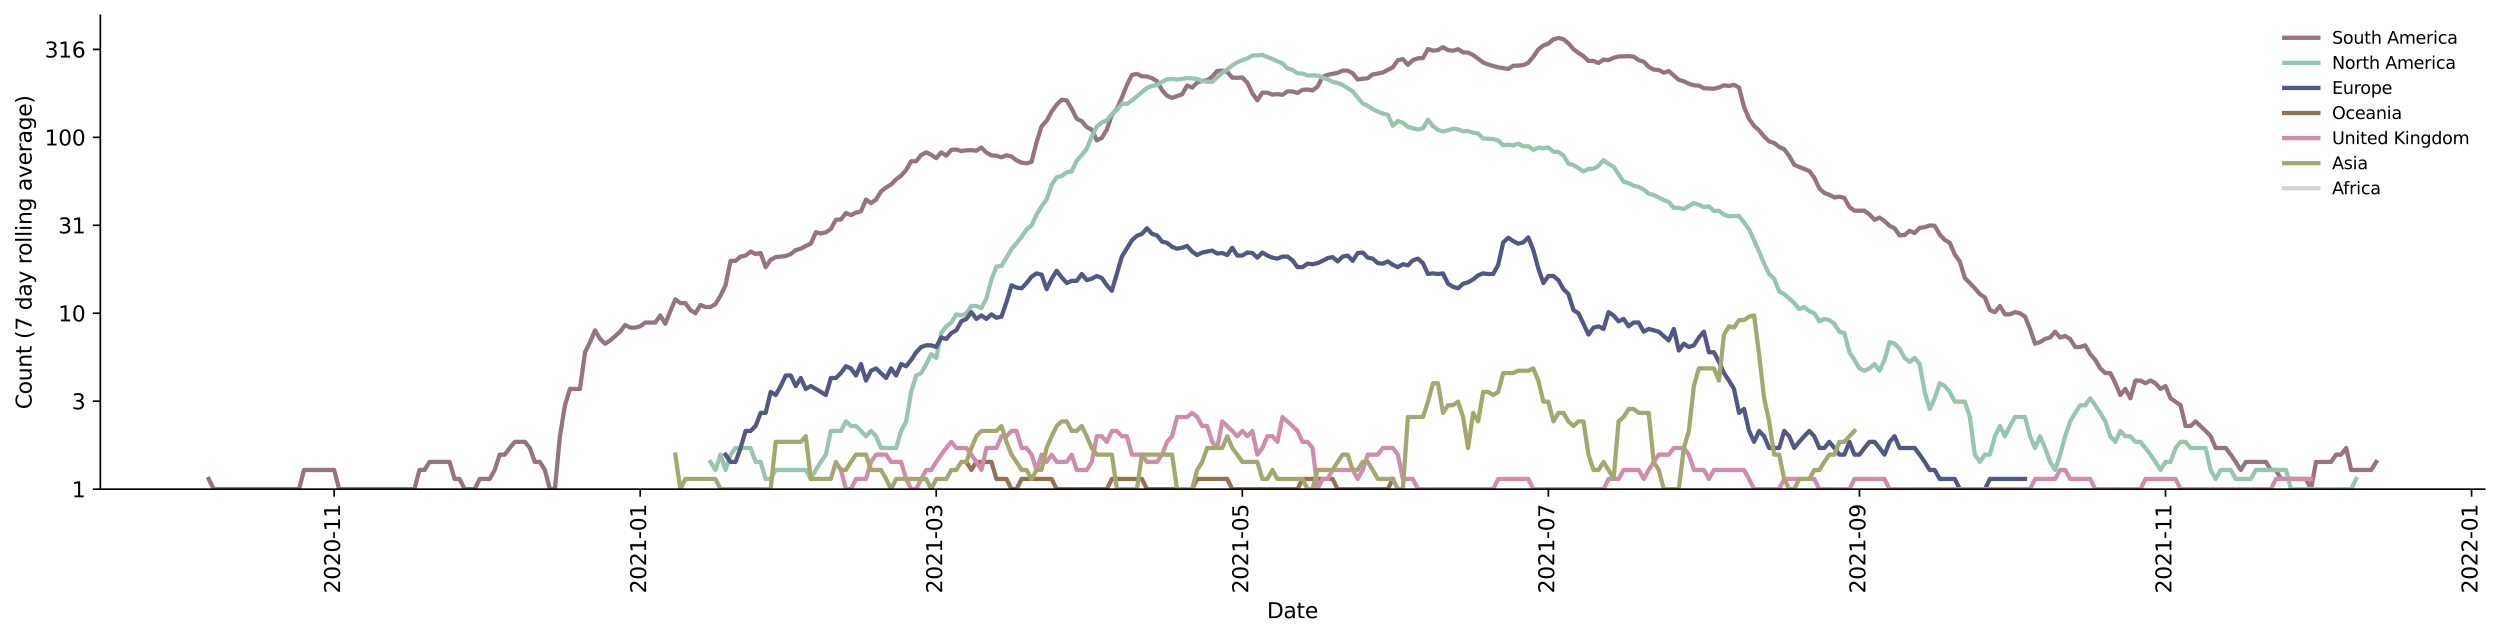 <?xml version="1.0" encoding="utf-8" standalone="no"?>
<!DOCTYPE svg PUBLIC "-//W3C//DTD SVG 1.1//EN"
  "http://www.w3.org/Graphics/SVG/1.1/DTD/svg11.dtd">
<svg height="298.621pt" version="1.1" viewBox="0 0 1170.166 298.621" width="1170.166pt" xmlns="http://www.w3.org/2000/svg" xmlns:xlink="http://www.w3.org/1999/xlink">
 <defs>
  <style type="text/css">*{stroke-linecap:butt;stroke-linejoin:round;}</style>
 </defs>
 <g id="figure_1">
  <g id="patch_1">
   <path d="M 0 298.621 
L 1170.166 298.621 
L 1170.166 0 
L 0 0 
z
" style="fill:#ffffff;"/>
  </g>
  <g id="axes_1">
   <g id="patch_2">
    <path d="M 46.966 228.96 
L 1162.966 228.96 
L 1162.966 7.2 
L 46.966 7.2 
z
" style="fill:#ffffff;"/>
   </g>
   <g id="matplotlib.axis_1">
    <g id="xtick_1">
     <g id="line2d_1">
      <defs>
       <path d="M 0 0 
L 0 3.5 
" id="m9dbca176b5" style="stroke:#000000;stroke-width:0.8;"/>
      </defs>
      <g>
       <use style="stroke:#000000;stroke-width:0.8;" x="156.405" xlink:href="#m9dbca176b5" y="228.96"/>
      </g>
     </g>
     <g id="text_1">
      <!-- 2020-11 -->
      <g transform="translate(159.164 277.743)rotate(-90)scale(0.1 -0.1)">
       <defs>
        <path d="M 1228 531 
L 3431 531 
L 3431 0 
L 469 0 
L 469 531 
Q 828 903 1448 1529 
Q 2069 2156 2228 2338 
Q 2531 2678 2651 2914 
Q 2772 3150 2772 3378 
Q 2772 3750 2511 3984 
Q 2250 4219 1831 4219 
Q 1534 4219 1204 4116 
Q 875 4013 500 3803 
L 500 4441 
Q 881 4594 1212 4672 
Q 1544 4750 1819 4750 
Q 2544 4750 2975 4387 
Q 3406 4025 3406 3419 
Q 3406 3131 3298 2873 
Q 3191 2616 2906 2266 
Q 2828 2175 2409 1742 
Q 1991 1309 1228 531 
z
" id="DejaVuSans-32" transform="scale(0.016)"/>
        <path d="M 2034 4250 
Q 1547 4250 1301 3770 
Q 1056 3291 1056 2328 
Q 1056 1369 1301 889 
Q 1547 409 2034 409 
Q 2525 409 2770 889 
Q 3016 1369 3016 2328 
Q 3016 3291 2770 3770 
Q 2525 4250 2034 4250 
z
M 2034 4750 
Q 2819 4750 3233 4129 
Q 3647 3509 3647 2328 
Q 3647 1150 3233 529 
Q 2819 -91 2034 -91 
Q 1250 -91 836 529 
Q 422 1150 422 2328 
Q 422 3509 836 4129 
Q 1250 4750 2034 4750 
z
" id="DejaVuSans-30" transform="scale(0.016)"/>
        <path d="M 313 2009 
L 1997 2009 
L 1997 1497 
L 313 1497 
L 313 2009 
z
" id="DejaVuSans-2d" transform="scale(0.016)"/>
        <path d="M 794 531 
L 1825 531 
L 1825 4091 
L 703 3866 
L 703 4441 
L 1819 4666 
L 2450 4666 
L 2450 531 
L 3481 531 
L 3481 0 
L 794 0 
L 794 531 
z
" id="DejaVuSans-31" transform="scale(0.016)"/>
       </defs>
       <use xlink:href="#DejaVuSans-32"/>
       <use x="63.623" xlink:href="#DejaVuSans-30"/>
       <use x="127.246" xlink:href="#DejaVuSans-32"/>
       <use x="190.869" xlink:href="#DejaVuSans-30"/>
       <use x="254.492" xlink:href="#DejaVuSans-2d"/>
       <use x="290.576" xlink:href="#DejaVuSans-31"/>
       <use x="354.199" xlink:href="#DejaVuSans-31"/>
      </g>
     </g>
    </g>
    <g id="xtick_2">
     <g id="line2d_2">
      <g>
       <use style="stroke:#000000;stroke-width:0.8;" x="299.663" xlink:href="#m9dbca176b5" y="228.96"/>
      </g>
     </g>
     <g id="text_2">
      <!-- 2021-01 -->
      <g transform="translate(302.422 277.743)rotate(-90)scale(0.1 -0.1)">
       <use xlink:href="#DejaVuSans-32"/>
       <use x="63.623" xlink:href="#DejaVuSans-30"/>
       <use x="127.246" xlink:href="#DejaVuSans-32"/>
       <use x="190.869" xlink:href="#DejaVuSans-31"/>
       <use x="254.492" xlink:href="#DejaVuSans-2d"/>
       <use x="290.576" xlink:href="#DejaVuSans-30"/>
       <use x="354.199" xlink:href="#DejaVuSans-31"/>
      </g>
     </g>
    </g>
    <g id="xtick_3">
     <g id="line2d_3">
      <g>
       <use style="stroke:#000000;stroke-width:0.8;" x="438.223" xlink:href="#m9dbca176b5" y="228.96"/>
      </g>
     </g>
     <g id="text_3">
      <!-- 2021-03 -->
      <g transform="translate(440.983 277.743)rotate(-90)scale(0.1 -0.1)">
       <defs>
        <path d="M 2597 2516 
Q 3050 2419 3304 2112 
Q 3559 1806 3559 1356 
Q 3559 666 3084 287 
Q 2609 -91 1734 -91 
Q 1441 -91 1130 -33 
Q 819 25 488 141 
L 488 750 
Q 750 597 1062 519 
Q 1375 441 1716 441 
Q 2309 441 2620 675 
Q 2931 909 2931 1356 
Q 2931 1769 2642 2001 
Q 2353 2234 1838 2234 
L 1294 2234 
L 1294 2753 
L 1863 2753 
Q 2328 2753 2575 2939 
Q 2822 3125 2822 3475 
Q 2822 3834 2567 4026 
Q 2313 4219 1838 4219 
Q 1578 4219 1281 4162 
Q 984 4106 628 3988 
L 628 4550 
Q 988 4650 1302 4700 
Q 1616 4750 1894 4750 
Q 2613 4750 3031 4423 
Q 3450 4097 3450 3541 
Q 3450 3153 3228 2886 
Q 3006 2619 2597 2516 
z
" id="DejaVuSans-33" transform="scale(0.016)"/>
       </defs>
       <use xlink:href="#DejaVuSans-32"/>
       <use x="63.623" xlink:href="#DejaVuSans-30"/>
       <use x="127.246" xlink:href="#DejaVuSans-32"/>
       <use x="190.869" xlink:href="#DejaVuSans-31"/>
       <use x="254.492" xlink:href="#DejaVuSans-2d"/>
       <use x="290.576" xlink:href="#DejaVuSans-30"/>
       <use x="354.199" xlink:href="#DejaVuSans-33"/>
      </g>
     </g>
    </g>
    <g id="xtick_4">
     <g id="line2d_4">
      <g>
       <use style="stroke:#000000;stroke-width:0.8;" x="581.481" xlink:href="#m9dbca176b5" y="228.96"/>
      </g>
     </g>
     <g id="text_4">
      <!-- 2021-05 -->
      <g transform="translate(584.24 277.743)rotate(-90)scale(0.1 -0.1)">
       <defs>
        <path d="M 691 4666 
L 3169 4666 
L 3169 4134 
L 1269 4134 
L 1269 2991 
Q 1406 3038 1543 3061 
Q 1681 3084 1819 3084 
Q 2600 3084 3056 2656 
Q 3513 2228 3513 1497 
Q 3513 744 3044 326 
Q 2575 -91 1722 -91 
Q 1428 -91 1123 -41 
Q 819 9 494 109 
L 494 744 
Q 775 591 1075 516 
Q 1375 441 1709 441 
Q 2250 441 2565 725 
Q 2881 1009 2881 1497 
Q 2881 1984 2565 2268 
Q 2250 2553 1709 2553 
Q 1456 2553 1204 2497 
Q 953 2441 691 2322 
L 691 4666 
z
" id="DejaVuSans-35" transform="scale(0.016)"/>
       </defs>
       <use xlink:href="#DejaVuSans-32"/>
       <use x="63.623" xlink:href="#DejaVuSans-30"/>
       <use x="127.246" xlink:href="#DejaVuSans-32"/>
       <use x="190.869" xlink:href="#DejaVuSans-31"/>
       <use x="254.492" xlink:href="#DejaVuSans-2d"/>
       <use x="290.576" xlink:href="#DejaVuSans-30"/>
       <use x="354.199" xlink:href="#DejaVuSans-35"/>
      </g>
     </g>
    </g>
    <g id="xtick_5">
     <g id="line2d_5">
      <g>
       <use style="stroke:#000000;stroke-width:0.8;" x="724.738" xlink:href="#m9dbca176b5" y="228.96"/>
      </g>
     </g>
     <g id="text_5">
      <!-- 2021-07 -->
      <g transform="translate(727.498 277.743)rotate(-90)scale(0.1 -0.1)">
       <defs>
        <path d="M 525 4666 
L 3525 4666 
L 3525 4397 
L 1831 0 
L 1172 0 
L 2766 4134 
L 525 4134 
L 525 4666 
z
" id="DejaVuSans-37" transform="scale(0.016)"/>
       </defs>
       <use xlink:href="#DejaVuSans-32"/>
       <use x="63.623" xlink:href="#DejaVuSans-30"/>
       <use x="127.246" xlink:href="#DejaVuSans-32"/>
       <use x="190.869" xlink:href="#DejaVuSans-31"/>
       <use x="254.492" xlink:href="#DejaVuSans-2d"/>
       <use x="290.576" xlink:href="#DejaVuSans-30"/>
       <use x="354.199" xlink:href="#DejaVuSans-37"/>
      </g>
     </g>
    </g>
    <g id="xtick_6">
     <g id="line2d_6">
      <g>
       <use style="stroke:#000000;stroke-width:0.8;" x="870.344" xlink:href="#m9dbca176b5" y="228.96"/>
      </g>
     </g>
     <g id="text_6">
      <!-- 2021-09 -->
      <g transform="translate(873.104 277.743)rotate(-90)scale(0.1 -0.1)">
       <defs>
        <path d="M 703 97 
L 703 672 
Q 941 559 1184 500 
Q 1428 441 1663 441 
Q 2288 441 2617 861 
Q 2947 1281 2994 2138 
Q 2813 1869 2534 1725 
Q 2256 1581 1919 1581 
Q 1219 1581 811 2004 
Q 403 2428 403 3163 
Q 403 3881 828 4315 
Q 1253 4750 1959 4750 
Q 2769 4750 3195 4129 
Q 3622 3509 3622 2328 
Q 3622 1225 3098 567 
Q 2575 -91 1691 -91 
Q 1453 -91 1209 -44 
Q 966 3 703 97 
z
M 1959 2075 
Q 2384 2075 2632 2365 
Q 2881 2656 2881 3163 
Q 2881 3666 2632 3958 
Q 2384 4250 1959 4250 
Q 1534 4250 1286 3958 
Q 1038 3666 1038 3163 
Q 1038 2656 1286 2365 
Q 1534 2075 1959 2075 
z
" id="DejaVuSans-39" transform="scale(0.016)"/>
       </defs>
       <use xlink:href="#DejaVuSans-32"/>
       <use x="63.623" xlink:href="#DejaVuSans-30"/>
       <use x="127.246" xlink:href="#DejaVuSans-32"/>
       <use x="190.869" xlink:href="#DejaVuSans-31"/>
       <use x="254.492" xlink:href="#DejaVuSans-2d"/>
       <use x="290.576" xlink:href="#DejaVuSans-30"/>
       <use x="354.199" xlink:href="#DejaVuSans-39"/>
      </g>
     </g>
    </g>
    <g id="xtick_7">
     <g id="line2d_7">
      <g>
       <use style="stroke:#000000;stroke-width:0.8;" x="1013.602" xlink:href="#m9dbca176b5" y="228.96"/>
      </g>
     </g>
     <g id="text_7">
      <!-- 2021-11 -->
      <g transform="translate(1016.361 277.743)rotate(-90)scale(0.1 -0.1)">
       <use xlink:href="#DejaVuSans-32"/>
       <use x="63.623" xlink:href="#DejaVuSans-30"/>
       <use x="127.246" xlink:href="#DejaVuSans-32"/>
       <use x="190.869" xlink:href="#DejaVuSans-31"/>
       <use x="254.492" xlink:href="#DejaVuSans-2d"/>
       <use x="290.576" xlink:href="#DejaVuSans-31"/>
       <use x="354.199" xlink:href="#DejaVuSans-31"/>
      </g>
     </g>
    </g>
    <g id="xtick_8">
     <g id="line2d_8">
      <g>
       <use style="stroke:#000000;stroke-width:0.8;" x="1156.86" xlink:href="#m9dbca176b5" y="228.96"/>
      </g>
     </g>
     <g id="text_8">
      <!-- 2022-01 -->
      <g transform="translate(1159.619 277.743)rotate(-90)scale(0.1 -0.1)">
       <use xlink:href="#DejaVuSans-32"/>
       <use x="63.623" xlink:href="#DejaVuSans-30"/>
       <use x="127.246" xlink:href="#DejaVuSans-32"/>
       <use x="190.869" xlink:href="#DejaVuSans-32"/>
       <use x="254.492" xlink:href="#DejaVuSans-2d"/>
       <use x="290.576" xlink:href="#DejaVuSans-30"/>
       <use x="354.199" xlink:href="#DejaVuSans-31"/>
      </g>
     </g>
    </g>
    <g id="text_9">
     <!-- Date -->
     <g transform="translate(593.015 289.341)scale(0.1 -0.1)">
      <defs>
       <path d="M 1259 4147 
L 1259 519 
L 2022 519 
Q 2988 519 3436 956 
Q 3884 1394 3884 2338 
Q 3884 3275 3436 3711 
Q 2988 4147 2022 4147 
L 1259 4147 
z
M 628 4666 
L 1925 4666 
Q 3281 4666 3915 4102 
Q 4550 3538 4550 2338 
Q 4550 1131 3912 565 
Q 3275 0 1925 0 
L 628 0 
L 628 4666 
z
" id="DejaVuSans-44" transform="scale(0.016)"/>
       <path d="M 2194 1759 
Q 1497 1759 1228 1600 
Q 959 1441 959 1056 
Q 959 750 1161 570 
Q 1363 391 1709 391 
Q 2188 391 2477 730 
Q 2766 1069 2766 1631 
L 2766 1759 
L 2194 1759 
z
M 3341 1997 
L 3341 0 
L 2766 0 
L 2766 531 
Q 2569 213 2275 61 
Q 1981 -91 1556 -91 
Q 1019 -91 701 211 
Q 384 513 384 1019 
Q 384 1609 779 1909 
Q 1175 2209 1959 2209 
L 2766 2209 
L 2766 2266 
Q 2766 2663 2505 2880 
Q 2244 3097 1772 3097 
Q 1472 3097 1187 3025 
Q 903 2953 641 2809 
L 641 3341 
Q 956 3463 1253 3523 
Q 1550 3584 1831 3584 
Q 2591 3584 2966 3190 
Q 3341 2797 3341 1997 
z
" id="DejaVuSans-61" transform="scale(0.016)"/>
       <path d="M 1172 4494 
L 1172 3500 
L 2356 3500 
L 2356 3053 
L 1172 3053 
L 1172 1153 
Q 1172 725 1289 603 
Q 1406 481 1766 481 
L 2356 481 
L 2356 0 
L 1766 0 
Q 1100 0 847 248 
Q 594 497 594 1153 
L 594 3053 
L 172 3053 
L 172 3500 
L 594 3500 
L 594 4494 
L 1172 4494 
z
" id="DejaVuSans-74" transform="scale(0.016)"/>
       <path d="M 3597 1894 
L 3597 1613 
L 953 1613 
Q 991 1019 1311 708 
Q 1631 397 2203 397 
Q 2534 397 2845 478 
Q 3156 559 3463 722 
L 3463 178 
Q 3153 47 2828 -22 
Q 2503 -91 2169 -91 
Q 1331 -91 842 396 
Q 353 884 353 1716 
Q 353 2575 817 3079 
Q 1281 3584 2069 3584 
Q 2775 3584 3186 3129 
Q 3597 2675 3597 1894 
z
M 3022 2063 
Q 3016 2534 2758 2815 
Q 2500 3097 2075 3097 
Q 1594 3097 1305 2825 
Q 1016 2553 972 2059 
L 3022 2063 
z
" id="DejaVuSans-65" transform="scale(0.016)"/>
      </defs>
      <use xlink:href="#DejaVuSans-44"/>
      <use x="77.002" xlink:href="#DejaVuSans-61"/>
      <use x="138.281" xlink:href="#DejaVuSans-74"/>
      <use x="177.49" xlink:href="#DejaVuSans-65"/>
     </g>
    </g>
   </g>
   <g id="matplotlib.axis_2">
    <g id="ytick_1">
     <g id="line2d_9">
      <defs>
       <path d="M 0 0 
L -3.5 0 
" id="m501251540e" style="stroke:#000000;stroke-width:0.8;"/>
      </defs>
      <g>
       <use style="stroke:#000000;stroke-width:0.8;" x="46.966" xlink:href="#m501251540e" y="228.96"/>
      </g>
     </g>
     <g id="text_10">
      <!-- 1 -->
      <g transform="translate(33.603 232.759)scale(0.1 -0.1)">
       <use xlink:href="#DejaVuSans-31"/>
      </g>
     </g>
    </g>
    <g id="ytick_2">
     <g id="line2d_10">
      <g>
       <use style="stroke:#000000;stroke-width:0.8;" x="46.966" xlink:href="#m501251540e" y="187.793"/>
      </g>
     </g>
     <g id="text_11">
      <!-- 3 -->
      <g transform="translate(33.603 191.592)scale(0.1 -0.1)">
       <use xlink:href="#DejaVuSans-33"/>
      </g>
     </g>
    </g>
    <g id="ytick_3">
     <g id="line2d_11">
      <g>
       <use style="stroke:#000000;stroke-width:0.8;" x="46.966" xlink:href="#m501251540e" y="146.626"/>
      </g>
     </g>
     <g id="text_12">
      <!-- 10 -->
      <g transform="translate(27.241 150.426)scale(0.1 -0.1)">
       <use xlink:href="#DejaVuSans-31"/>
       <use x="63.623" xlink:href="#DejaVuSans-30"/>
      </g>
     </g>
    </g>
    <g id="ytick_4">
     <g id="line2d_12">
      <g>
       <use style="stroke:#000000;stroke-width:0.8;" x="46.966" xlink:href="#m501251540e" y="105.46"/>
      </g>
     </g>
     <g id="text_13">
      <!-- 31 -->
      <g transform="translate(27.241 109.259)scale(0.1 -0.1)">
       <use xlink:href="#DejaVuSans-33"/>
       <use x="63.623" xlink:href="#DejaVuSans-31"/>
      </g>
     </g>
    </g>
    <g id="ytick_5">
     <g id="line2d_13">
      <g>
       <use style="stroke:#000000;stroke-width:0.8;" x="46.966" xlink:href="#m501251540e" y="64.293"/>
      </g>
     </g>
     <g id="text_14">
      <!-- 100 -->
      <g transform="translate(20.878 68.092)scale(0.1 -0.1)">
       <use xlink:href="#DejaVuSans-31"/>
       <use x="63.623" xlink:href="#DejaVuSans-30"/>
       <use x="127.246" xlink:href="#DejaVuSans-30"/>
      </g>
     </g>
    </g>
    <g id="ytick_6">
     <g id="line2d_14">
      <g>
       <use style="stroke:#000000;stroke-width:0.8;" x="46.966" xlink:href="#m501251540e" y="23.126"/>
      </g>
     </g>
     <g id="text_15">
      <!-- 316 -->
      <g transform="translate(20.878 26.925)scale(0.1 -0.1)">
       <defs>
        <path d="M 2113 2584 
Q 1688 2584 1439 2293 
Q 1191 2003 1191 1497 
Q 1191 994 1439 701 
Q 1688 409 2113 409 
Q 2538 409 2786 701 
Q 3034 994 3034 1497 
Q 3034 2003 2786 2293 
Q 2538 2584 2113 2584 
z
M 3366 4563 
L 3366 3988 
Q 3128 4100 2886 4159 
Q 2644 4219 2406 4219 
Q 1781 4219 1451 3797 
Q 1122 3375 1075 2522 
Q 1259 2794 1537 2939 
Q 1816 3084 2150 3084 
Q 2853 3084 3261 2657 
Q 3669 2231 3669 1497 
Q 3669 778 3244 343 
Q 2819 -91 2113 -91 
Q 1303 -91 875 529 
Q 447 1150 447 2328 
Q 447 3434 972 4092 
Q 1497 4750 2381 4750 
Q 2619 4750 2861 4703 
Q 3103 4656 3366 4563 
z
" id="DejaVuSans-36" transform="scale(0.016)"/>
       </defs>
       <use xlink:href="#DejaVuSans-33"/>
       <use x="63.623" xlink:href="#DejaVuSans-31"/>
       <use x="127.246" xlink:href="#DejaVuSans-36"/>
      </g>
     </g>
    </g>
    <g id="text_16">
     <!-- Count (7 day rolling average) -->
     <g transform="translate(14.798 191.548)rotate(-90)scale(0.1 -0.1)">
      <defs>
       <path d="M 4122 4306 
L 4122 3641 
Q 3803 3938 3442 4084 
Q 3081 4231 2675 4231 
Q 1875 4231 1450 3742 
Q 1025 3253 1025 2328 
Q 1025 1406 1450 917 
Q 1875 428 2675 428 
Q 3081 428 3442 575 
Q 3803 722 4122 1019 
L 4122 359 
Q 3791 134 3420 21 
Q 3050 -91 2638 -91 
Q 1578 -91 968 557 
Q 359 1206 359 2328 
Q 359 3453 968 4101 
Q 1578 4750 2638 4750 
Q 3056 4750 3426 4639 
Q 3797 4528 4122 4306 
z
" id="DejaVuSans-43" transform="scale(0.016)"/>
       <path d="M 1959 3097 
Q 1497 3097 1228 2736 
Q 959 2375 959 1747 
Q 959 1119 1226 758 
Q 1494 397 1959 397 
Q 2419 397 2687 759 
Q 2956 1122 2956 1747 
Q 2956 2369 2687 2733 
Q 2419 3097 1959 3097 
z
M 1959 3584 
Q 2709 3584 3137 3096 
Q 3566 2609 3566 1747 
Q 3566 888 3137 398 
Q 2709 -91 1959 -91 
Q 1206 -91 779 398 
Q 353 888 353 1747 
Q 353 2609 779 3096 
Q 1206 3584 1959 3584 
z
" id="DejaVuSans-6f" transform="scale(0.016)"/>
       <path d="M 544 1381 
L 544 3500 
L 1119 3500 
L 1119 1403 
Q 1119 906 1312 657 
Q 1506 409 1894 409 
Q 2359 409 2629 706 
Q 2900 1003 2900 1516 
L 2900 3500 
L 3475 3500 
L 3475 0 
L 2900 0 
L 2900 538 
Q 2691 219 2414 64 
Q 2138 -91 1772 -91 
Q 1169 -91 856 284 
Q 544 659 544 1381 
z
M 1991 3584 
L 1991 3584 
z
" id="DejaVuSans-75" transform="scale(0.016)"/>
       <path d="M 3513 2113 
L 3513 0 
L 2938 0 
L 2938 2094 
Q 2938 2591 2744 2837 
Q 2550 3084 2163 3084 
Q 1697 3084 1428 2787 
Q 1159 2491 1159 1978 
L 1159 0 
L 581 0 
L 581 3500 
L 1159 3500 
L 1159 2956 
Q 1366 3272 1645 3428 
Q 1925 3584 2291 3584 
Q 2894 3584 3203 3211 
Q 3513 2838 3513 2113 
z
" id="DejaVuSans-6e" transform="scale(0.016)"/>
       <path id="DejaVuSans-20" transform="scale(0.016)"/>
       <path d="M 1984 4856 
Q 1566 4138 1362 3434 
Q 1159 2731 1159 2009 
Q 1159 1288 1364 580 
Q 1569 -128 1984 -844 
L 1484 -844 
Q 1016 -109 783 600 
Q 550 1309 550 2009 
Q 550 2706 781 3412 
Q 1013 4119 1484 4856 
L 1984 4856 
z
" id="DejaVuSans-28" transform="scale(0.016)"/>
       <path d="M 2906 2969 
L 2906 4863 
L 3481 4863 
L 3481 0 
L 2906 0 
L 2906 525 
Q 2725 213 2448 61 
Q 2172 -91 1784 -91 
Q 1150 -91 751 415 
Q 353 922 353 1747 
Q 353 2572 751 3078 
Q 1150 3584 1784 3584 
Q 2172 3584 2448 3432 
Q 2725 3281 2906 2969 
z
M 947 1747 
Q 947 1113 1208 752 
Q 1469 391 1925 391 
Q 2381 391 2643 752 
Q 2906 1113 2906 1747 
Q 2906 2381 2643 2742 
Q 2381 3103 1925 3103 
Q 1469 3103 1208 2742 
Q 947 2381 947 1747 
z
" id="DejaVuSans-64" transform="scale(0.016)"/>
       <path d="M 2059 -325 
Q 1816 -950 1584 -1140 
Q 1353 -1331 966 -1331 
L 506 -1331 
L 506 -850 
L 844 -850 
Q 1081 -850 1212 -737 
Q 1344 -625 1503 -206 
L 1606 56 
L 191 3500 
L 800 3500 
L 1894 763 
L 2988 3500 
L 3597 3500 
L 2059 -325 
z
" id="DejaVuSans-79" transform="scale(0.016)"/>
       <path d="M 2631 2963 
Q 2534 3019 2420 3045 
Q 2306 3072 2169 3072 
Q 1681 3072 1420 2755 
Q 1159 2438 1159 1844 
L 1159 0 
L 581 0 
L 581 3500 
L 1159 3500 
L 1159 2956 
Q 1341 3275 1631 3429 
Q 1922 3584 2338 3584 
Q 2397 3584 2469 3576 
Q 2541 3569 2628 3553 
L 2631 2963 
z
" id="DejaVuSans-72" transform="scale(0.016)"/>
       <path d="M 603 4863 
L 1178 4863 
L 1178 0 
L 603 0 
L 603 4863 
z
" id="DejaVuSans-6c" transform="scale(0.016)"/>
       <path d="M 603 3500 
L 1178 3500 
L 1178 0 
L 603 0 
L 603 3500 
z
M 603 4863 
L 1178 4863 
L 1178 4134 
L 603 4134 
L 603 4863 
z
" id="DejaVuSans-69" transform="scale(0.016)"/>
       <path d="M 2906 1791 
Q 2906 2416 2648 2759 
Q 2391 3103 1925 3103 
Q 1463 3103 1205 2759 
Q 947 2416 947 1791 
Q 947 1169 1205 825 
Q 1463 481 1925 481 
Q 2391 481 2648 825 
Q 2906 1169 2906 1791 
z
M 3481 434 
Q 3481 -459 3084 -895 
Q 2688 -1331 1869 -1331 
Q 1566 -1331 1297 -1286 
Q 1028 -1241 775 -1147 
L 775 -588 
Q 1028 -725 1275 -790 
Q 1522 -856 1778 -856 
Q 2344 -856 2625 -561 
Q 2906 -266 2906 331 
L 2906 616 
Q 2728 306 2450 153 
Q 2172 0 1784 0 
Q 1141 0 747 490 
Q 353 981 353 1791 
Q 353 2603 747 3093 
Q 1141 3584 1784 3584 
Q 2172 3584 2450 3431 
Q 2728 3278 2906 2969 
L 2906 3500 
L 3481 3500 
L 3481 434 
z
" id="DejaVuSans-67" transform="scale(0.016)"/>
       <path d="M 191 3500 
L 800 3500 
L 1894 563 
L 2988 3500 
L 3597 3500 
L 2284 0 
L 1503 0 
L 191 3500 
z
" id="DejaVuSans-76" transform="scale(0.016)"/>
       <path d="M 513 4856 
L 1013 4856 
Q 1481 4119 1714 3412 
Q 1947 2706 1947 2009 
Q 1947 1309 1714 600 
Q 1481 -109 1013 -844 
L 513 -844 
Q 928 -128 1133 580 
Q 1338 1288 1338 2009 
Q 1338 2731 1133 3434 
Q 928 4138 513 4856 
z
" id="DejaVuSans-29" transform="scale(0.016)"/>
      </defs>
      <use xlink:href="#DejaVuSans-43"/>
      <use x="69.824" xlink:href="#DejaVuSans-6f"/>
      <use x="131.006" xlink:href="#DejaVuSans-75"/>
      <use x="194.385" xlink:href="#DejaVuSans-6e"/>
      <use x="257.764" xlink:href="#DejaVuSans-74"/>
      <use x="296.973" xlink:href="#DejaVuSans-20"/>
      <use x="328.76" xlink:href="#DejaVuSans-28"/>
      <use x="367.773" xlink:href="#DejaVuSans-37"/>
      <use x="431.396" xlink:href="#DejaVuSans-20"/>
      <use x="463.184" xlink:href="#DejaVuSans-64"/>
      <use x="526.66" xlink:href="#DejaVuSans-61"/>
      <use x="587.939" xlink:href="#DejaVuSans-79"/>
      <use x="647.119" xlink:href="#DejaVuSans-20"/>
      <use x="678.906" xlink:href="#DejaVuSans-72"/>
      <use x="717.77" xlink:href="#DejaVuSans-6f"/>
      <use x="778.951" xlink:href="#DejaVuSans-6c"/>
      <use x="806.734" xlink:href="#DejaVuSans-6c"/>
      <use x="834.518" xlink:href="#DejaVuSans-69"/>
      <use x="862.301" xlink:href="#DejaVuSans-6e"/>
      <use x="925.68" xlink:href="#DejaVuSans-67"/>
      <use x="989.156" xlink:href="#DejaVuSans-20"/>
      <use x="1020.943" xlink:href="#DejaVuSans-61"/>
      <use x="1082.223" xlink:href="#DejaVuSans-76"/>
      <use x="1141.402" xlink:href="#DejaVuSans-65"/>
      <use x="1202.926" xlink:href="#DejaVuSans-72"/>
      <use x="1244.039" xlink:href="#DejaVuSans-61"/>
      <use x="1305.318" xlink:href="#DejaVuSans-67"/>
      <use x="1368.795" xlink:href="#DejaVuSans-65"/>
      <use x="1430.318" xlink:href="#DejaVuSans-29"/>
     </g>
    </g>
   </g>
   <g id="line2d_15">
    <path clip-path="url(#p0056a8965e)" d="M 97.693 224.185 
L 100.041 228.96 
L 139.966 228.96 
L 142.314 219.974 
L 156.405 219.974 
L 158.754 228.96 
L 193.981 228.96 
L 196.329 219.974 
L 198.678 219.974 
L 201.026 216.206 
L 210.42 216.206 
L 212.769 224.185 
L 215.117 224.185 
L 217.466 228.96 
L 222.163 228.96 
L 224.511 224.185 
L 229.208 224.185 
L 231.557 219.974 
L 233.905 212.798 
L 236.254 212.798 
L 238.602 209.687 
L 240.95 206.825 
L 245.647 206.825 
L 247.996 209.687 
L 250.344 216.206 
L 252.693 216.206 
L 255.041 219.974 
L 257.39 228.96 
L 259.738 228.96 
L 262.087 204.175 
L 264.435 189.677 
L 266.784 182.04 
L 271.481 182.04 
L 273.829 164.892 
L 276.178 160.117 
L 278.526 154.605 
L 280.875 158.658 
L 283.223 160.87 
L 285.572 159.38 
L 290.269 155.25 
L 292.617 152.138 
L 294.966 153.351 
L 297.314 153.351 
L 299.663 152.739 
L 302.011 150.966 
L 306.708 150.966 
L 309.057 147.663 
L 311.405 151.547 
L 313.754 145.619 
L 316.102 140.107 
L 318.45 141.852 
L 320.799 141.852 
L 323.147 145.126 
L 325.496 146.626 
L 327.844 142.757 
L 330.193 143.686 
L 332.541 143.686 
L 334.89 142.301 
L 337.238 138.444 
L 339.587 133.517 
L 341.935 122.098 
L 344.284 122.098 
L 346.632 120.097 
L 348.981 119.614 
L 351.329 117.744 
L 353.678 118.901 
L 356.026 118.433 
L 358.375 125.046 
L 360.723 121.587 
L 363.072 120.341 
L 367.769 119.854 
L 370.117 118.901 
L 372.466 117.067 
L 374.814 116.403 
L 377.163 115.11 
L 379.511 114.067 
L 381.86 108.732 
L 384.208 109.267 
L 386.557 108.732 
L 388.905 107.173 
L 391.254 102.868 
L 393.602 102.718 
L 395.95 99.706 
L 398.299 100.682 
L 400.647 99.569 
L 402.996 98.891 
L 405.344 93.417 
L 407.693 95.07 
L 410.041 93.417 
L 412.39 89.592 
L 414.738 87.774 
L 417.087 86.326 
L 419.435 83.947 
L 421.784 82.219 
L 424.132 79.539 
L 426.481 75.476 
L 428.829 75.476 
L 431.178 72.528 
L 433.526 71.327 
L 435.875 72.464 
L 438.223 74.039 
L 440.572 71.327 
L 442.92 72.851 
L 445.269 70.164 
L 447.617 69.984 
L 449.966 70.71 
L 452.314 70.345 
L 454.663 70.285 
L 457.011 70.527 
L 459.36 69.038 
L 461.708 71.389 
L 464.057 72.721 
L 466.405 72.916 
L 468.754 73.638 
L 471.102 72.657 
L 473.45 73.243 
L 475.799 75.059 
L 478.147 76.11 
L 480.496 76.467 
L 482.844 75.756 
L 485.193 66.505 
L 487.541 59.118 
L 489.89 56.519 
L 492.238 52.225 
L 494.587 48.986 
L 496.935 46.697 
L 499.284 46.98 
L 501.632 50.972 
L 503.981 55.586 
L 506.329 56.725 
L 508.678 59.518 
L 511.026 60.653 
L 513.375 65.699 
L 515.723 64.549 
L 518.072 60.653 
L 520.42 53.752 
L 522.769 50.972 
L 525.117 45.651 
L 527.466 39.79 
L 529.814 35.07 
L 532.163 34.577 
L 534.511 35.707 
L 536.86 35.799 
L 539.208 36.591 
L 541.557 38.007 
L 543.905 42.185 
L 546.254 44.812 
L 548.602 45.803 
L 553.299 44.166 
L 555.647 40.048 
L 557.996 40.968 
L 560.344 38.675 
L 562.693 37.885 
L 565.041 37.545 
L 567.39 35.938 
L 569.738 33.202 
L 572.087 33.01 
L 574.435 33.655 
L 576.784 36.333 
L 579.132 36.403 
L 581.481 36.263 
L 583.829 38.675 
L 586.178 43.646 
L 588.526 46.948 
L 590.875 43.332 
L 593.223 43.389 
L 595.572 44.283 
L 597.92 44.05 
L 600.269 44.37 
L 602.617 42.796 
L 604.966 42.796 
L 607.314 43.503 
L 609.663 42.075 
L 612.011 41.884 
L 614.36 42.323 
L 616.708 40.518 
L 619.057 35.984 
L 621.405 35.025 
L 626.102 34.091 
L 628.45 33.01 
L 630.799 33.074 
L 633.147 34.311 
L 635.496 37.208 
L 637.844 36.851 
L 640.193 36.614 
L 642.541 34.823 
L 644.89 34.444 
L 647.238 33.938 
L 651.935 31.508 
L 654.284 28.158 
L 656.632 27.659 
L 658.981 30.363 
L 661.329 28.139 
L 663.678 27.276 
L 666.026 27.168 
L 668.375 22.974 
L 670.723 23.706 
L 673.072 23.411 
L 675.42 22.069 
L 677.769 23.46 
L 680.117 23.738 
L 682.466 23.023 
L 684.814 24.519 
L 687.163 24.637 
L 689.511 25.715 
L 694.208 29.253 
L 696.557 30.185 
L 701.254 31.529 
L 705.95 32.251 
L 708.299 30.781 
L 710.647 30.721 
L 712.996 30.462 
L 715.344 29.407 
L 717.693 26.523 
L 720.041 23.136 
L 722.39 21.278 
L 724.738 20.384 
L 727.087 18.434 
L 729.435 17.76 
L 731.784 18.349 
L 734.132 20.339 
L 736.481 22.974 
L 738.829 24.789 
L 741.178 26.31 
L 743.526 28.494 
L 745.875 28.551 
L 748.223 29.465 
L 750.572 27.862 
L 752.92 28.158 
L 755.269 27.059 
L 757.617 26.434 
L 762.314 26.275 
L 764.663 26.523 
L 767.011 28.158 
L 769.36 28.891 
L 771.708 31.305 
L 774.057 32.586 
L 776.405 32.734 
L 778.754 34.025 
L 781.102 33.288 
L 785.799 37.352 
L 788.147 38.056 
L 790.496 39.203 
L 792.844 39.945 
L 795.193 40.074 
L 797.541 41.315 
L 802.238 41.531 
L 804.587 40.941 
L 806.935 39.945 
L 809.284 40.256 
L 811.632 39.738 
L 813.981 40.968 
L 816.329 50.102 
L 818.678 55.626 
L 821.026 58.942 
L 823.375 61.024 
L 825.723 63.886 
L 828.072 66.181 
L 830.42 66.943 
L 832.769 68.748 
L 835.117 69.864 
L 837.466 72.981 
L 839.814 77.119 
L 842.163 78.158 
L 846.86 80.012 
L 849.208 83.159 
L 851.557 88.17 
L 853.905 90.325 
L 856.254 91.182 
L 858.602 92.394 
L 860.95 92.059 
L 863.299 92.619 
L 865.647 96.929 
L 867.996 98.623 
L 872.693 98.623 
L 875.041 100.401 
L 877.39 102.868 
L 879.738 101.831 
L 882.087 103.474 
L 884.435 105.68 
L 886.784 106.836 
L 889.132 110.177 
L 891.481 109.993 
L 893.829 108.031 
L 896.178 109.088 
L 898.526 106.669 
L 900.875 106.336 
L 903.223 105.518 
L 905.572 105.68 
L 907.92 109.81 
L 910.269 112.264 
L 912.617 113.659 
L 914.966 119.137 
L 917.314 122.356 
L 919.663 130.141 
L 922.011 132.47 
L 924.36 134.962 
L 926.708 137.64 
L 929.057 139.266 
L 931.405 145.126 
L 933.754 146.119 
L 936.102 143.218 
L 938.45 147.141 
L 940.799 147.141 
L 943.147 146.119 
L 945.496 146.626 
L 947.844 148.193 
L 950.193 153.972 
L 952.541 160.87 
L 954.89 160.117 
L 957.238 158.658 
L 959.587 157.95 
L 961.935 155.25 
L 964.284 157.95 
L 966.632 157.255 
L 968.981 158.658 
L 971.329 162.425 
L 973.678 162.425 
L 976.026 161.639 
L 978.375 165.754 
L 980.723 168.471 
L 983.072 172.448 
L 985.42 174.616 
L 987.769 174.616 
L 990.117 179.39 
L 992.466 184.902 
L 994.814 182.04 
L 997.163 186.424 
L 999.511 178.135 
L 1001.86 178.135 
L 1004.208 179.39 
L 1006.557 178.135 
L 1008.905 179.39 
L 1011.254 182.04 
L 1013.602 180.691 
L 1015.95 186.424 
L 1020.647 189.677 
L 1022.996 199.4 
L 1025.344 199.4 
L 1027.693 197.233 
L 1032.39 201.708 
L 1034.738 204.175 
L 1037.087 209.687 
L 1041.784 209.687 
L 1044.132 212.798 
L 1046.481 216.206 
L 1048.829 219.974 
L 1051.178 216.206 
L 1060.572 216.206 
L 1062.92 219.974 
L 1065.269 219.974 
L 1067.617 224.185 
L 1079.36 224.185 
L 1081.708 228.96 
L 1084.057 216.206 
L 1091.102 216.206 
L 1093.45 212.798 
L 1095.799 212.798 
L 1098.147 209.687 
L 1100.496 219.974 
L 1109.89 219.974 
L 1112.238 216.206 
L 1112.238 216.206 
" style="fill:none;stroke:#947383;stroke-linecap:square;stroke-width:2;"/>
   </g>
   <g id="line2d_16">
    <path clip-path="url(#p0056a8965e)" d="M 332.541 216.206 
L 334.89 219.974 
L 337.238 212.798 
L 339.587 219.974 
L 341.935 212.798 
L 344.284 209.687 
L 351.329 209.687 
L 353.678 216.206 
L 356.026 216.206 
L 358.375 224.185 
L 360.723 224.185 
L 363.072 219.974 
L 377.163 219.974 
L 379.511 224.185 
L 381.86 219.974 
L 384.208 216.206 
L 386.557 212.798 
L 388.905 201.708 
L 393.602 201.708 
L 395.95 197.233 
L 398.299 199.4 
L 400.647 199.4 
L 402.996 201.708 
L 405.344 204.175 
L 407.693 201.708 
L 410.041 204.175 
L 412.39 209.687 
L 419.435 209.687 
L 421.784 201.708 
L 424.132 197.233 
L 426.481 183.443 
L 428.829 175.751 
L 431.178 174.616 
L 433.526 170.404 
L 435.875 165.754 
L 438.223 167.542 
L 440.572 155.906 
L 442.92 152.739 
L 445.269 150.966 
L 447.617 147.141 
L 449.966 147.663 
L 452.314 146.626 
L 454.663 143.218 
L 457.011 143.218 
L 459.36 144.159 
L 461.708 139.684 
L 464.057 130.791 
L 466.405 124.767 
L 468.754 124.491 
L 473.45 116.623 
L 475.799 113.863 
L 478.147 110.922 
L 480.496 107.343 
L 482.844 105.518 
L 485.193 100.401 
L 487.541 96.549 
L 489.89 93.417 
L 492.238 86.515 
L 494.587 82.987 
L 496.935 82.388 
L 499.284 80.652 
L 501.632 80.251 
L 503.981 75.128 
L 506.329 72.592 
L 508.678 69.626 
L 511.026 63.836 
L 513.375 59.207 
L 515.723 57.308 
L 518.072 56.396 
L 520.42 53.486 
L 522.769 51.432 
L 525.117 48.523 
L 527.466 48.622 
L 529.814 47.011 
L 536.86 41.181 
L 539.208 40.23 
L 541.557 39.79 
L 543.905 38.352 
L 546.254 37.112 
L 548.602 36.946 
L 550.95 37.208 
L 555.647 36.591 
L 557.996 36.661 
L 560.344 36.898 
L 562.693 37.934 
L 565.041 38.253 
L 567.39 38.327 
L 572.087 34.091 
L 574.435 32.46 
L 576.784 30.621 
L 579.132 29.157 
L 581.481 28.158 
L 583.829 27.349 
L 586.178 25.994 
L 588.526 25.924 
L 590.875 25.628 
L 593.223 26.772 
L 595.572 27.586 
L 597.92 28.739 
L 600.269 29.639 
L 602.617 32.002 
L 604.966 32.755 
L 607.314 34.289 
L 609.663 34.422 
L 612.011 35.296 
L 616.708 35.342 
L 619.057 36.333 
L 621.405 37.065 
L 623.754 38.352 
L 626.102 38.85 
L 628.45 39.764 
L 633.147 42.796 
L 637.844 48.425 
L 640.193 49.557 
L 642.541 51.077 
L 644.89 52.225 
L 647.238 53.111 
L 649.587 53.752 
L 651.935 58.854 
L 654.284 56.642 
L 656.632 57.477 
L 658.981 59.34 
L 661.329 60.058 
L 663.678 60.607 
L 666.026 60.058 
L 668.375 56.029 
L 670.723 59.074 
L 673.072 60.838 
L 675.42 61.541 
L 677.769 60.978 
L 680.117 60.24 
L 682.466 60.561 
L 684.814 61.446 
L 687.163 61.352 
L 689.511 62.065 
L 691.86 62.5 
L 694.208 64.807 
L 698.905 65.067 
L 701.254 65.752 
L 703.602 68.003 
L 705.95 67.721 
L 708.299 68.06 
L 710.647 67.219 
L 712.996 68.517 
L 715.344 68.402 
L 717.693 70.164 
L 720.041 69.097 
L 722.39 69.39 
L 724.738 68.98 
L 727.087 71.017 
L 729.435 71.14 
L 731.784 72.786 
L 734.132 76.539 
L 736.481 77.266 
L 738.829 78.689 
L 741.178 80.251 
L 743.526 79.073 
L 745.875 78.996 
L 748.223 77.561 
L 750.572 74.99 
L 752.92 76.756 
L 755.269 78.008 
L 759.966 85.117 
L 762.314 85.67 
L 764.663 86.994 
L 767.011 87.479 
L 769.36 88.772 
L 771.708 90.644 
L 774.057 91.29 
L 778.754 93.649 
L 781.102 94.59 
L 783.45 97.313 
L 785.799 97.313 
L 788.147 97.831 
L 792.844 95.07 
L 795.193 95.802 
L 797.541 96.929 
L 799.89 96.549 
L 802.238 98.757 
L 804.587 98.623 
L 806.935 100.401 
L 809.284 101.252 
L 811.632 101.109 
L 813.981 101.109 
L 816.329 104.09 
L 818.678 107.343 
L 823.375 117.744 
L 825.723 123.408 
L 828.072 128.259 
L 830.42 130.465 
L 832.769 136.468 
L 835.117 137.64 
L 839.814 141.852 
L 842.163 144.639 
L 844.511 143.686 
L 846.86 145.619 
L 849.208 146.626 
L 851.557 150.394 
L 853.905 149.276 
L 856.254 149.831 
L 858.602 151.547 
L 860.95 155.25 
L 863.299 155.906 
L 865.647 164.892 
L 867.996 168.471 
L 870.344 172.448 
L 872.693 173.515 
L 875.041 172.448 
L 877.39 170.404 
L 879.738 173.515 
L 882.087 168.471 
L 884.435 160.117 
L 886.784 160.87 
L 889.132 163.229 
L 891.481 167.542 
L 893.829 169.424 
L 896.178 167.542 
L 898.526 170.404 
L 900.875 183.443 
L 903.223 191.421 
L 905.572 186.424 
L 907.92 179.39 
L 910.269 180.691 
L 912.617 183.443 
L 914.966 188.013 
L 919.663 188.013 
L 922.011 195.189 
L 924.36 212.798 
L 926.708 216.206 
L 929.057 212.798 
L 931.405 212.798 
L 933.754 204.175 
L 936.102 199.4 
L 938.45 204.175 
L 940.799 199.4 
L 943.147 195.189 
L 947.844 195.189 
L 950.193 204.175 
L 952.541 209.687 
L 954.89 204.175 
L 957.238 209.687 
L 959.587 216.206 
L 961.935 219.974 
L 964.284 212.798 
L 966.632 204.175 
L 968.981 197.233 
L 971.329 193.256 
L 973.678 189.677 
L 976.026 189.677 
L 978.375 186.424 
L 980.723 189.677 
L 983.072 193.256 
L 985.42 197.233 
L 987.769 204.175 
L 990.117 206.825 
L 992.466 201.708 
L 994.814 204.175 
L 997.163 204.175 
L 999.511 206.825 
L 1001.86 206.825 
L 1004.208 209.687 
L 1006.557 212.798 
L 1008.905 216.206 
L 1011.254 219.974 
L 1013.602 216.206 
L 1015.95 216.206 
L 1018.299 209.687 
L 1020.647 206.825 
L 1022.996 206.825 
L 1025.344 209.687 
L 1032.39 209.687 
L 1034.738 219.974 
L 1037.087 224.185 
L 1039.435 219.974 
L 1044.132 219.974 
L 1046.481 224.185 
L 1053.526 224.185 
L 1055.875 219.974 
L 1069.966 219.974 
L 1072.314 228.96 
L 1100.496 228.96 
L 1102.844 224.185 
L 1102.844 224.185 
" style="fill:none;stroke:#96c6ad;stroke-linecap:square;stroke-width:2;"/>
   </g>
   <g id="line2d_17">
    <path clip-path="url(#p0056a8965e)" d="M 339.587 212.798 
L 341.935 216.206 
L 344.284 216.206 
L 346.632 209.687 
L 348.981 201.708 
L 351.329 201.708 
L 353.678 199.4 
L 356.026 193.256 
L 358.375 193.256 
L 360.723 183.443 
L 363.072 184.902 
L 365.42 180.691 
L 367.769 175.751 
L 370.117 175.751 
L 372.466 180.691 
L 374.814 176.923 
L 377.163 182.04 
L 379.511 180.691 
L 384.208 183.443 
L 386.557 184.902 
L 388.905 176.923 
L 391.254 176.923 
L 393.602 174.616 
L 395.95 171.411 
L 398.299 172.448 
L 400.647 175.751 
L 402.996 170.404 
L 405.344 178.135 
L 407.693 173.515 
L 410.041 172.448 
L 414.738 176.923 
L 417.087 172.448 
L 419.435 175.751 
L 421.784 170.404 
L 424.132 171.411 
L 426.481 168.471 
L 428.829 164.892 
L 431.178 162.425 
L 433.526 161.639 
L 435.875 161.639 
L 438.223 162.425 
L 440.572 157.95 
L 442.92 158.658 
L 445.269 155.906 
L 447.617 154.605 
L 449.966 150.394 
L 452.314 149.276 
L 454.663 146.119 
L 457.011 149.276 
L 459.36 147.663 
L 461.708 149.276 
L 464.057 147.141 
L 466.405 148.73 
L 468.754 148.193 
L 471.102 141.407 
L 473.45 133.517 
L 475.799 134.595 
L 478.147 134.962 
L 480.496 132.47 
L 482.844 129.503 
L 485.193 127.954 
L 487.541 128.566 
L 489.89 135.332 
L 492.238 130.465 
L 494.587 126.762 
L 496.935 129.82 
L 499.284 132.47 
L 501.632 131.453 
L 503.981 131.453 
L 506.329 128.259 
L 508.678 131.121 
L 511.026 130.465 
L 513.375 129.188 
L 515.723 130.141 
L 518.072 133.517 
L 520.42 136.085 
L 525.117 120.097 
L 529.814 112.46 
L 532.163 110.362 
L 534.511 109.447 
L 536.86 106.836 
L 539.208 109.447 
L 541.557 110.177 
L 543.905 113.054 
L 546.254 113.659 
L 548.602 115.536 
L 550.95 116.403 
L 553.299 115.966 
L 555.647 115.11 
L 557.996 117.744 
L 560.344 119.374 
L 562.693 118.202 
L 567.39 117.291 
L 569.738 118.666 
L 572.087 118.433 
L 574.435 119.374 
L 576.784 115.966 
L 579.132 119.614 
L 581.481 119.614 
L 583.829 118.202 
L 586.178 118.433 
L 588.526 120.587 
L 590.875 118.202 
L 593.223 119.614 
L 595.572 120.587 
L 597.92 121.083 
L 600.269 120.097 
L 602.617 120.097 
L 604.966 121.841 
L 607.314 125.046 
L 609.663 125.046 
L 612.011 123.408 
L 614.36 123.676 
L 616.708 123.142 
L 619.057 122.098 
L 621.405 120.834 
L 623.754 120.341 
L 626.102 122.356 
L 628.45 120.097 
L 630.799 119.614 
L 633.147 122.098 
L 635.496 118.433 
L 637.844 118.202 
L 640.193 120.587 
L 642.541 121.083 
L 644.89 123.142 
L 647.238 123.408 
L 649.587 122.356 
L 651.935 123.945 
L 654.284 125.046 
L 656.632 123.676 
L 658.981 124.217 
L 661.329 121.841 
L 663.678 121.083 
L 666.026 123.142 
L 668.375 128.259 
L 670.723 127.954 
L 673.072 128.259 
L 675.42 127.954 
L 677.769 132.816 
L 680.117 134.232 
L 682.466 134.962 
L 684.814 132.816 
L 687.163 132.128 
L 689.511 130.791 
L 691.86 128.875 
L 694.208 127.954 
L 696.557 128.259 
L 698.905 128.259 
L 701.254 123.945 
L 703.602 113.456 
L 705.95 111.3 
L 708.299 112.855 
L 710.647 114.067 
L 712.996 113.456 
L 715.344 111.111 
L 717.693 117.067 
L 720.041 125.609 
L 722.39 132.47 
L 724.738 129.188 
L 727.087 129.188 
L 729.435 131.121 
L 731.784 135.332 
L 734.132 137.64 
L 736.481 145.126 
L 738.829 146.626 
L 743.526 156.574 
L 745.875 153.351 
L 748.223 152.739 
L 750.572 153.972 
L 752.92 146.119 
L 755.269 147.663 
L 757.617 150.394 
L 759.966 149.276 
L 762.314 152.739 
L 764.663 150.966 
L 767.011 150.966 
L 769.36 155.25 
L 771.708 153.972 
L 776.405 155.25 
L 781.102 159.38 
L 783.45 153.972 
L 785.799 164.051 
L 788.147 160.87 
L 790.496 162.425 
L 792.844 161.639 
L 795.193 157.95 
L 797.541 155.25 
L 799.89 164.892 
L 802.238 164.892 
L 804.587 169.424 
L 806.935 174.616 
L 809.284 178.135 
L 811.632 182.04 
L 813.981 193.256 
L 816.329 191.421 
L 818.678 201.708 
L 821.026 206.825 
L 823.375 201.708 
L 825.723 204.175 
L 828.072 209.687 
L 832.769 209.687 
L 835.117 201.708 
L 837.466 204.175 
L 839.814 209.687 
L 842.163 206.825 
L 844.511 204.175 
L 846.86 201.708 
L 849.208 204.175 
L 851.557 209.687 
L 853.905 209.687 
L 856.254 206.825 
L 858.602 209.687 
L 860.95 212.798 
L 863.299 212.798 
L 865.647 206.825 
L 867.996 212.798 
L 870.344 212.798 
L 872.693 209.687 
L 875.041 206.825 
L 877.39 206.825 
L 879.738 209.687 
L 882.087 212.798 
L 884.435 206.825 
L 886.784 204.175 
L 889.132 209.687 
L 896.178 209.687 
L 898.526 212.798 
L 900.875 216.206 
L 903.223 219.974 
L 905.572 219.974 
L 907.92 224.185 
L 914.966 224.185 
L 917.314 228.96 
L 929.057 228.96 
L 931.405 224.185 
L 947.844 224.185 
L 947.844 224.185 
" style="fill:none;stroke:#525886;stroke-linecap:square;stroke-width:2;"/>
   </g>
   <g id="line2d_18">
    <path clip-path="url(#p0056a8965e)" d="M 452.314 216.206 
L 454.663 219.974 
L 457.011 216.206 
L 459.36 216.206 
L 461.708 216.206 
L 464.057 216.206 
L 466.405 224.185 
L 468.754 224.185 
L 471.102 224.185 
L 473.45 228.96 
L 475.799 228.96 
L 478.147 224.185 
L 480.496 224.185 
L 482.844 224.185 
L 485.193 224.185 
L 487.541 224.185 
L 489.89 224.185 
L 492.238 224.185 
L 494.587 228.96 
L 496.935 228.96 
L 499.284 228.96 
L 501.632 228.96 
L 503.981 228.96 
L 506.329 228.96 
L 508.678 228.96 
L 511.026 228.96 
L 513.375 228.96 
L 515.723 228.96 
L 518.072 228.96 
L 520.42 224.185 
L 522.769 224.185 
L 525.117 224.185 
L 527.466 224.185 
L 529.814 224.185 
L 532.163 224.185 
L 534.511 224.185 
L 536.86 228.96 
L 539.208 228.96 
L 541.557 228.96 
L 543.905 228.96 
L 546.254 228.96 
L 548.602 228.96 
L 550.95 228.96 
L 553.299 228.96 
L 555.647 228.96 
L 557.996 228.96 
L 560.344 224.185 
L 562.693 224.185 
L 565.041 224.185 
L 567.39 224.185 
L 569.738 224.185 
L 572.087 224.185 
L 574.435 224.185 
L 576.784 228.96 
L 579.132 228.96 
L 581.481 228.96 
L 583.829 228.96 
L 586.178 228.96 
L 588.526 228.96 
L 590.875 228.96 
L 593.223 228.96 
L 595.572 228.96 
L 597.92 228.96 
L 600.269 228.96 
L 602.617 228.96 
L 604.966 228.96 
L 607.314 228.96 
L 609.663 224.185 
L 612.011 224.185 
L 614.36 224.185 
L 616.708 224.185 
L 619.057 224.185 
L 621.405 224.185 
L 623.754 224.185 
L 626.102 228.96 
L 628.45 228.96 
L 630.799 228.96 
L 633.147 228.96 
L 635.496 228.96 
L 637.844 228.96 
L 640.193 228.96 
L 642.541 228.96 
L 644.89 228.96 
L 647.238 228.96 
L 649.587 228.96 
L 651.935 224.185 
" style="fill:none;stroke:#937252;stroke-linecap:square;stroke-width:2;"/>
   </g>
   <g id="line2d_19">
    <path clip-path="url(#p0056a8965e)" d="M 393.602 219.974 
L 395.95 228.96 
L 398.299 228.96 
L 400.647 224.185 
L 405.344 224.185 
L 407.693 216.206 
L 410.041 212.798 
L 414.738 212.798 
L 417.087 216.206 
L 421.784 216.206 
L 424.132 224.185 
L 426.481 228.96 
L 428.829 228.96 
L 431.178 224.185 
L 433.526 219.974 
L 435.875 219.974 
L 438.223 216.206 
L 440.572 212.798 
L 442.92 209.687 
L 445.269 206.825 
L 447.617 209.687 
L 452.314 209.687 
L 454.663 212.798 
L 457.011 216.206 
L 459.36 219.974 
L 461.708 209.687 
L 466.405 209.687 
L 468.754 204.175 
L 471.102 204.175 
L 473.45 201.708 
L 475.799 201.708 
L 478.147 209.687 
L 480.496 209.687 
L 482.844 212.798 
L 485.193 219.974 
L 487.541 212.798 
L 489.89 216.206 
L 492.238 212.798 
L 494.587 216.206 
L 499.284 216.206 
L 501.632 212.798 
L 503.981 219.974 
L 508.678 219.974 
L 511.026 216.206 
L 513.375 204.175 
L 515.723 204.175 
L 518.072 206.825 
L 520.42 201.708 
L 522.769 201.708 
L 525.117 204.175 
L 527.466 204.175 
L 529.814 212.798 
L 534.511 212.798 
L 536.86 216.206 
L 541.557 216.206 
L 543.905 212.798 
L 546.254 206.825 
L 548.602 204.175 
L 550.95 195.189 
L 555.647 195.189 
L 557.996 193.256 
L 560.344 195.189 
L 562.693 199.4 
L 565.041 199.4 
L 567.39 206.825 
L 569.738 209.687 
L 572.087 197.233 
L 576.784 201.708 
L 579.132 204.175 
L 581.481 201.708 
L 583.829 204.175 
L 586.178 201.708 
L 588.526 212.798 
L 590.875 209.687 
L 593.223 204.175 
L 595.572 204.175 
L 597.92 206.825 
L 600.269 195.189 
L 604.966 199.4 
L 607.314 201.708 
L 609.663 206.825 
L 612.011 206.825 
L 614.36 209.687 
L 616.708 228.96 
L 619.057 224.185 
L 621.405 224.185 
L 623.754 219.974 
L 633.147 219.974 
L 635.496 224.185 
L 637.844 219.974 
L 640.193 212.798 
L 644.89 212.798 
L 647.238 209.687 
L 651.935 209.687 
L 654.284 212.798 
L 656.632 224.185 
L 661.329 224.185 
L 663.678 228.96 
L 698.905 228.96 
L 701.254 224.185 
L 715.344 224.185 
L 717.693 228.96 
L 750.572 228.96 
L 752.92 224.185 
L 757.617 224.185 
L 759.966 219.974 
L 767.011 219.974 
L 769.36 224.185 
L 771.708 219.974 
L 774.057 216.206 
L 776.405 212.798 
L 781.102 212.798 
L 783.45 209.687 
L 788.147 209.687 
L 790.496 212.798 
L 792.844 219.974 
L 797.541 219.974 
L 799.89 224.185 
L 802.238 219.974 
L 816.329 219.974 
L 818.678 224.185 
L 821.026 228.96 
L 832.769 228.96 
L 835.117 224.185 
L 849.208 224.185 
L 851.557 228.96 
L 865.647 228.96 
L 867.996 224.185 
L 882.087 224.185 
L 884.435 228.96 
L 950.193 228.96 
L 952.541 224.185 
L 961.935 224.185 
L 964.284 219.974 
L 966.632 219.974 
L 968.981 224.185 
L 978.375 224.185 
L 980.723 228.96 
L 1001.86 228.96 
L 1004.208 224.185 
L 1018.299 224.185 
L 1020.647 228.96 
L 1062.92 228.96 
L 1065.269 224.185 
L 1081.708 224.185 
L 1081.708 224.185 
" style="fill:none;stroke:#d18cad;stroke-linecap:square;stroke-width:2;"/>
   </g>
   <g id="line2d_20">
    <path clip-path="url(#p0056a8965e)" d="M 316.102 212.798 
L 318.45 228.96 
L 320.799 224.185 
L 334.89 224.185 
L 337.238 228.96 
L 360.723 228.96 
L 363.072 206.825 
L 374.814 206.825 
L 377.163 204.175 
L 379.511 224.185 
L 388.905 224.185 
L 391.254 216.206 
L 393.602 219.974 
L 395.95 219.974 
L 398.299 216.206 
L 400.647 212.798 
L 405.344 212.798 
L 407.693 219.974 
L 412.39 219.974 
L 414.738 224.185 
L 417.087 228.96 
L 419.435 224.185 
L 433.526 224.185 
L 435.875 228.96 
L 438.223 224.185 
L 442.92 224.185 
L 445.269 219.974 
L 447.617 219.974 
L 449.966 216.206 
L 452.314 216.206 
L 454.663 209.687 
L 457.011 204.175 
L 459.36 201.708 
L 466.405 201.708 
L 468.754 199.4 
L 471.102 206.825 
L 473.45 212.798 
L 475.799 216.206 
L 478.147 219.974 
L 480.496 219.974 
L 482.844 224.185 
L 485.193 219.974 
L 487.541 219.974 
L 489.89 209.687 
L 492.238 204.175 
L 494.587 199.4 
L 496.935 197.233 
L 499.284 197.233 
L 501.632 201.708 
L 503.981 201.708 
L 506.329 199.4 
L 508.678 204.175 
L 511.026 209.687 
L 513.375 212.798 
L 520.42 212.798 
L 522.769 228.96 
L 532.163 228.96 
L 534.511 212.798 
L 548.602 212.798 
L 550.95 228.96 
L 557.996 228.96 
L 560.344 219.974 
L 562.693 216.206 
L 565.041 209.687 
L 572.087 209.687 
L 574.435 204.175 
L 576.784 209.687 
L 579.132 212.798 
L 581.481 216.206 
L 588.526 216.206 
L 590.875 224.185 
L 593.223 224.185 
L 595.572 219.974 
L 597.92 224.185 
L 609.663 224.185 
L 612.011 228.96 
L 614.36 228.96 
L 616.708 219.974 
L 623.754 219.974 
L 626.102 216.206 
L 628.45 212.798 
L 630.799 212.798 
L 633.147 219.974 
L 635.496 219.974 
L 637.844 216.206 
L 640.193 216.206 
L 642.541 219.974 
L 644.89 224.185 
L 651.935 224.185 
L 654.284 228.96 
L 656.632 228.96 
L 658.981 195.189 
L 666.026 195.189 
L 668.375 188.013 
L 670.723 179.39 
L 673.072 179.39 
L 675.42 193.256 
L 677.769 189.677 
L 680.117 189.677 
L 682.466 188.013 
L 684.814 195.189 
L 687.163 209.687 
L 689.511 193.256 
L 691.86 197.233 
L 694.208 183.443 
L 696.557 183.443 
L 698.905 184.902 
L 701.254 183.443 
L 703.602 174.616 
L 708.299 174.616 
L 710.647 173.515 
L 715.344 173.515 
L 717.693 172.448 
L 720.041 178.135 
L 722.39 188.013 
L 724.738 188.013 
L 727.087 197.233 
L 729.435 193.256 
L 731.784 193.256 
L 734.132 197.233 
L 736.481 199.4 
L 738.829 197.233 
L 741.178 197.233 
L 743.526 212.798 
L 745.875 219.974 
L 748.223 219.974 
L 750.572 216.206 
L 752.92 219.974 
L 755.269 224.185 
L 757.617 197.233 
L 759.966 195.189 
L 762.314 191.421 
L 764.663 191.421 
L 767.011 193.256 
L 771.708 193.256 
L 774.057 216.206 
L 776.405 219.974 
L 778.754 228.96 
L 785.799 228.96 
L 788.147 209.687 
L 790.496 201.708 
L 792.844 180.691 
L 795.193 172.448 
L 802.238 172.448 
L 804.587 178.135 
L 806.935 156.574 
L 809.284 152.739 
L 811.632 153.351 
L 813.981 149.831 
L 816.329 149.831 
L 818.678 148.193 
L 821.026 147.663 
L 823.375 165.754 
L 825.723 186.424 
L 828.072 197.233 
L 830.42 212.798 
L 832.769 212.798 
L 835.117 224.185 
L 837.466 228.96 
L 839.814 228.96 
L 842.163 224.185 
L 846.86 224.185 
L 849.208 219.974 
L 851.557 219.974 
L 853.905 216.206 
L 856.254 212.798 
L 858.602 212.798 
L 860.95 206.825 
L 863.299 206.825 
L 865.647 204.175 
L 867.996 201.708 
L 867.996 201.708 
" style="fill:none;stroke:#a4a86f;stroke-linecap:square;stroke-width:2;"/>
   </g>
   <g id="line2d_21">
    <path clip-path="url(#p0056a8965e)" style="fill:none;stroke:#d3d3d3;stroke-linecap:square;stroke-width:2;"/>
   </g>
   <g id="patch_3">
    <path d="M 46.966 228.96 
L 46.966 7.2 
" style="fill:none;stroke:#000000;stroke-linecap:square;stroke-linejoin:miter;stroke-width:0.8;"/>
   </g>
   <g id="patch_4">
    <path d="M 46.966 228.96 
L 1162.966 228.96 
" style="fill:none;stroke:#000000;stroke-linecap:square;stroke-linejoin:miter;stroke-width:0.8;"/>
   </g>
   <g id="legend_1">
    <g id="line2d_22">
     <path d="M 1069.154 17.679 
L 1085.154 17.679 
" style="fill:none;stroke:#947383;stroke-linecap:square;stroke-width:2;"/>
    </g>
    <g id="line2d_23"/>
    <g id="text_17">
     <!-- South America -->
     <g transform="translate(1091.554 20.479)scale(0.08 -0.08)">
      <defs>
       <path d="M 3425 4513 
L 3425 3897 
Q 3066 4069 2747 4153 
Q 2428 4238 2131 4238 
Q 1616 4238 1336 4038 
Q 1056 3838 1056 3469 
Q 1056 3159 1242 3001 
Q 1428 2844 1947 2747 
L 2328 2669 
Q 3034 2534 3370 2195 
Q 3706 1856 3706 1288 
Q 3706 609 3251 259 
Q 2797 -91 1919 -91 
Q 1588 -91 1214 -16 
Q 841 59 441 206 
L 441 856 
Q 825 641 1194 531 
Q 1563 422 1919 422 
Q 2459 422 2753 634 
Q 3047 847 3047 1241 
Q 3047 1584 2836 1778 
Q 2625 1972 2144 2069 
L 1759 2144 
Q 1053 2284 737 2584 
Q 422 2884 422 3419 
Q 422 4038 858 4394 
Q 1294 4750 2059 4750 
Q 2388 4750 2728 4690 
Q 3069 4631 3425 4513 
z
" id="DejaVuSans-53" transform="scale(0.016)"/>
       <path d="M 3513 2113 
L 3513 0 
L 2938 0 
L 2938 2094 
Q 2938 2591 2744 2837 
Q 2550 3084 2163 3084 
Q 1697 3084 1428 2787 
Q 1159 2491 1159 1978 
L 1159 0 
L 581 0 
L 581 4863 
L 1159 4863 
L 1159 2956 
Q 1366 3272 1645 3428 
Q 1925 3584 2291 3584 
Q 2894 3584 3203 3211 
Q 3513 2838 3513 2113 
z
" id="DejaVuSans-68" transform="scale(0.016)"/>
       <path d="M 2188 4044 
L 1331 1722 
L 3047 1722 
L 2188 4044 
z
M 1831 4666 
L 2547 4666 
L 4325 0 
L 3669 0 
L 3244 1197 
L 1141 1197 
L 716 0 
L 50 0 
L 1831 4666 
z
" id="DejaVuSans-41" transform="scale(0.016)"/>
       <path d="M 3328 2828 
Q 3544 3216 3844 3400 
Q 4144 3584 4550 3584 
Q 5097 3584 5394 3201 
Q 5691 2819 5691 2113 
L 5691 0 
L 5113 0 
L 5113 2094 
Q 5113 2597 4934 2840 
Q 4756 3084 4391 3084 
Q 3944 3084 3684 2787 
Q 3425 2491 3425 1978 
L 3425 0 
L 2847 0 
L 2847 2094 
Q 2847 2600 2669 2842 
Q 2491 3084 2119 3084 
Q 1678 3084 1418 2786 
Q 1159 2488 1159 1978 
L 1159 0 
L 581 0 
L 581 3500 
L 1159 3500 
L 1159 2956 
Q 1356 3278 1631 3431 
Q 1906 3584 2284 3584 
Q 2666 3584 2933 3390 
Q 3200 3197 3328 2828 
z
" id="DejaVuSans-6d" transform="scale(0.016)"/>
       <path d="M 3122 3366 
L 3122 2828 
Q 2878 2963 2633 3030 
Q 2388 3097 2138 3097 
Q 1578 3097 1268 2742 
Q 959 2388 959 1747 
Q 959 1106 1268 751 
Q 1578 397 2138 397 
Q 2388 397 2633 464 
Q 2878 531 3122 666 
L 3122 134 
Q 2881 22 2623 -34 
Q 2366 -91 2075 -91 
Q 1284 -91 818 406 
Q 353 903 353 1747 
Q 353 2603 823 3093 
Q 1294 3584 2113 3584 
Q 2378 3584 2631 3529 
Q 2884 3475 3122 3366 
z
" id="DejaVuSans-63" transform="scale(0.016)"/>
      </defs>
      <use xlink:href="#DejaVuSans-53"/>
      <use x="63.477" xlink:href="#DejaVuSans-6f"/>
      <use x="124.658" xlink:href="#DejaVuSans-75"/>
      <use x="188.037" xlink:href="#DejaVuSans-74"/>
      <use x="227.246" xlink:href="#DejaVuSans-68"/>
      <use x="290.625" xlink:href="#DejaVuSans-20"/>
      <use x="322.412" xlink:href="#DejaVuSans-41"/>
      <use x="390.82" xlink:href="#DejaVuSans-6d"/>
      <use x="488.232" xlink:href="#DejaVuSans-65"/>
      <use x="549.756" xlink:href="#DejaVuSans-72"/>
      <use x="590.869" xlink:href="#DejaVuSans-69"/>
      <use x="618.652" xlink:href="#DejaVuSans-63"/>
      <use x="673.633" xlink:href="#DejaVuSans-61"/>
     </g>
    </g>
    <g id="line2d_24">
     <path d="M 1069.154 29.421 
L 1085.154 29.421 
" style="fill:none;stroke:#96c6ad;stroke-linecap:square;stroke-width:2;"/>
    </g>
    <g id="line2d_25"/>
    <g id="text_18">
     <!-- North America -->
     <g transform="translate(1091.554 32.221)scale(0.08 -0.08)">
      <defs>
       <path d="M 628 4666 
L 1478 4666 
L 3547 763 
L 3547 4666 
L 4159 4666 
L 4159 0 
L 3309 0 
L 1241 3903 
L 1241 0 
L 628 0 
L 628 4666 
z
" id="DejaVuSans-4e" transform="scale(0.016)"/>
      </defs>
      <use xlink:href="#DejaVuSans-4e"/>
      <use x="74.805" xlink:href="#DejaVuSans-6f"/>
      <use x="135.986" xlink:href="#DejaVuSans-72"/>
      <use x="177.1" xlink:href="#DejaVuSans-74"/>
      <use x="216.309" xlink:href="#DejaVuSans-68"/>
      <use x="279.688" xlink:href="#DejaVuSans-20"/>
      <use x="311.475" xlink:href="#DejaVuSans-41"/>
      <use x="379.883" xlink:href="#DejaVuSans-6d"/>
      <use x="477.295" xlink:href="#DejaVuSans-65"/>
      <use x="538.818" xlink:href="#DejaVuSans-72"/>
      <use x="579.932" xlink:href="#DejaVuSans-69"/>
      <use x="607.715" xlink:href="#DejaVuSans-63"/>
      <use x="662.695" xlink:href="#DejaVuSans-61"/>
     </g>
    </g>
    <g id="line2d_26">
     <path d="M 1069.154 41.164 
L 1085.154 41.164 
" style="fill:none;stroke:#525886;stroke-linecap:square;stroke-width:2;"/>
    </g>
    <g id="line2d_27"/>
    <g id="text_19">
     <!-- Europe -->
     <g transform="translate(1091.554 43.964)scale(0.08 -0.08)">
      <defs>
       <path d="M 628 4666 
L 3578 4666 
L 3578 4134 
L 1259 4134 
L 1259 2753 
L 3481 2753 
L 3481 2222 
L 1259 2222 
L 1259 531 
L 3634 531 
L 3634 0 
L 628 0 
L 628 4666 
z
" id="DejaVuSans-45" transform="scale(0.016)"/>
       <path d="M 1159 525 
L 1159 -1331 
L 581 -1331 
L 581 3500 
L 1159 3500 
L 1159 2969 
Q 1341 3281 1617 3432 
Q 1894 3584 2278 3584 
Q 2916 3584 3314 3078 
Q 3713 2572 3713 1747 
Q 3713 922 3314 415 
Q 2916 -91 2278 -91 
Q 1894 -91 1617 61 
Q 1341 213 1159 525 
z
M 3116 1747 
Q 3116 2381 2855 2742 
Q 2594 3103 2138 3103 
Q 1681 3103 1420 2742 
Q 1159 2381 1159 1747 
Q 1159 1113 1420 752 
Q 1681 391 2138 391 
Q 2594 391 2855 752 
Q 3116 1113 3116 1747 
z
" id="DejaVuSans-70" transform="scale(0.016)"/>
      </defs>
      <use xlink:href="#DejaVuSans-45"/>
      <use x="63.184" xlink:href="#DejaVuSans-75"/>
      <use x="126.562" xlink:href="#DejaVuSans-72"/>
      <use x="165.426" xlink:href="#DejaVuSans-6f"/>
      <use x="226.607" xlink:href="#DejaVuSans-70"/>
      <use x="290.084" xlink:href="#DejaVuSans-65"/>
     </g>
    </g>
    <g id="line2d_28">
     <path d="M 1069.154 52.906 
L 1085.154 52.906 
" style="fill:none;stroke:#937252;stroke-linecap:square;stroke-width:2;"/>
    </g>
    <g id="line2d_29"/>
    <g id="text_20">
     <!-- Oceania -->
     <g transform="translate(1091.554 55.706)scale(0.08 -0.08)">
      <defs>
       <path d="M 2522 4238 
Q 1834 4238 1429 3725 
Q 1025 3213 1025 2328 
Q 1025 1447 1429 934 
Q 1834 422 2522 422 
Q 3209 422 3611 934 
Q 4013 1447 4013 2328 
Q 4013 3213 3611 3725 
Q 3209 4238 2522 4238 
z
M 2522 4750 
Q 3503 4750 4090 4092 
Q 4678 3434 4678 2328 
Q 4678 1225 4090 567 
Q 3503 -91 2522 -91 
Q 1538 -91 948 565 
Q 359 1222 359 2328 
Q 359 3434 948 4092 
Q 1538 4750 2522 4750 
z
" id="DejaVuSans-4f" transform="scale(0.016)"/>
      </defs>
      <use xlink:href="#DejaVuSans-4f"/>
      <use x="78.711" xlink:href="#DejaVuSans-63"/>
      <use x="133.691" xlink:href="#DejaVuSans-65"/>
      <use x="195.215" xlink:href="#DejaVuSans-61"/>
      <use x="256.494" xlink:href="#DejaVuSans-6e"/>
      <use x="319.873" xlink:href="#DejaVuSans-69"/>
      <use x="347.656" xlink:href="#DejaVuSans-61"/>
     </g>
    </g>
    <g id="line2d_30">
     <path d="M 1069.154 64.649 
L 1085.154 64.649 
" style="fill:none;stroke:#d18cad;stroke-linecap:square;stroke-width:2;"/>
    </g>
    <g id="line2d_31"/>
    <g id="text_21">
     <!-- United Kingdom -->
     <g transform="translate(1091.554 67.449)scale(0.08 -0.08)">
      <defs>
       <path d="M 556 4666 
L 1191 4666 
L 1191 1831 
Q 1191 1081 1462 751 
Q 1734 422 2344 422 
Q 2950 422 3222 751 
Q 3494 1081 3494 1831 
L 3494 4666 
L 4128 4666 
L 4128 1753 
Q 4128 841 3676 375 
Q 3225 -91 2344 -91 
Q 1459 -91 1007 375 
Q 556 841 556 1753 
L 556 4666 
z
" id="DejaVuSans-55" transform="scale(0.016)"/>
       <path d="M 628 4666 
L 1259 4666 
L 1259 2694 
L 3353 4666 
L 4166 4666 
L 1850 2491 
L 4331 0 
L 3500 0 
L 1259 2247 
L 1259 0 
L 628 0 
L 628 4666 
z
" id="DejaVuSans-4b" transform="scale(0.016)"/>
      </defs>
      <use xlink:href="#DejaVuSans-55"/>
      <use x="73.193" xlink:href="#DejaVuSans-6e"/>
      <use x="136.572" xlink:href="#DejaVuSans-69"/>
      <use x="164.355" xlink:href="#DejaVuSans-74"/>
      <use x="203.564" xlink:href="#DejaVuSans-65"/>
      <use x="265.088" xlink:href="#DejaVuSans-64"/>
      <use x="328.564" xlink:href="#DejaVuSans-20"/>
      <use x="360.352" xlink:href="#DejaVuSans-4b"/>
      <use x="425.928" xlink:href="#DejaVuSans-69"/>
      <use x="453.711" xlink:href="#DejaVuSans-6e"/>
      <use x="517.09" xlink:href="#DejaVuSans-67"/>
      <use x="580.566" xlink:href="#DejaVuSans-64"/>
      <use x="644.043" xlink:href="#DejaVuSans-6f"/>
      <use x="705.225" xlink:href="#DejaVuSans-6d"/>
     </g>
    </g>
    <g id="line2d_32">
     <path d="M 1069.154 76.391 
L 1085.154 76.391 
" style="fill:none;stroke:#a4a86f;stroke-linecap:square;stroke-width:2;"/>
    </g>
    <g id="line2d_33"/>
    <g id="text_22">
     <!-- Asia -->
     <g transform="translate(1091.554 79.191)scale(0.08 -0.08)">
      <defs>
       <path d="M 2834 3397 
L 2834 2853 
Q 2591 2978 2328 3040 
Q 2066 3103 1784 3103 
Q 1356 3103 1142 2972 
Q 928 2841 928 2578 
Q 928 2378 1081 2264 
Q 1234 2150 1697 2047 
L 1894 2003 
Q 2506 1872 2764 1633 
Q 3022 1394 3022 966 
Q 3022 478 2636 193 
Q 2250 -91 1575 -91 
Q 1294 -91 989 -36 
Q 684 19 347 128 
L 347 722 
Q 666 556 975 473 
Q 1284 391 1588 391 
Q 1994 391 2212 530 
Q 2431 669 2431 922 
Q 2431 1156 2273 1281 
Q 2116 1406 1581 1522 
L 1381 1569 
Q 847 1681 609 1914 
Q 372 2147 372 2553 
Q 372 3047 722 3315 
Q 1072 3584 1716 3584 
Q 2034 3584 2315 3537 
Q 2597 3491 2834 3397 
z
" id="DejaVuSans-73" transform="scale(0.016)"/>
      </defs>
      <use xlink:href="#DejaVuSans-41"/>
      <use x="68.408" xlink:href="#DejaVuSans-73"/>
      <use x="120.508" xlink:href="#DejaVuSans-69"/>
      <use x="148.291" xlink:href="#DejaVuSans-61"/>
     </g>
    </g>
    <g id="line2d_34">
     <path d="M 1069.154 88.134 
L 1085.154 88.134 
" style="fill:none;stroke:#d3d3d3;stroke-linecap:square;stroke-width:2;"/>
    </g>
    <g id="line2d_35"/>
    <g id="text_23">
     <!-- Africa -->
     <g transform="translate(1091.554 90.934)scale(0.08 -0.08)">
      <defs>
       <path d="M 2375 4863 
L 2375 4384 
L 1825 4384 
Q 1516 4384 1395 4259 
Q 1275 4134 1275 3809 
L 1275 3500 
L 2222 3500 
L 2222 3053 
L 1275 3053 
L 1275 0 
L 697 0 
L 697 3053 
L 147 3053 
L 147 3500 
L 697 3500 
L 697 3744 
Q 697 4328 969 4595 
Q 1241 4863 1831 4863 
L 2375 4863 
z
" id="DejaVuSans-66" transform="scale(0.016)"/>
      </defs>
      <use xlink:href="#DejaVuSans-41"/>
      <use x="64.783" xlink:href="#DejaVuSans-66"/>
      <use x="99.988" xlink:href="#DejaVuSans-72"/>
      <use x="141.102" xlink:href="#DejaVuSans-69"/>
      <use x="168.885" xlink:href="#DejaVuSans-63"/>
      <use x="223.865" xlink:href="#DejaVuSans-61"/>
     </g>
    </g>
   </g>
  </g>
 </g>
 <defs>
  <clipPath id="p0056a8965e">
   <rect height="221.76" width="1116" x="46.966" y="7.2"/>
  </clipPath>
 </defs>
</svg>
